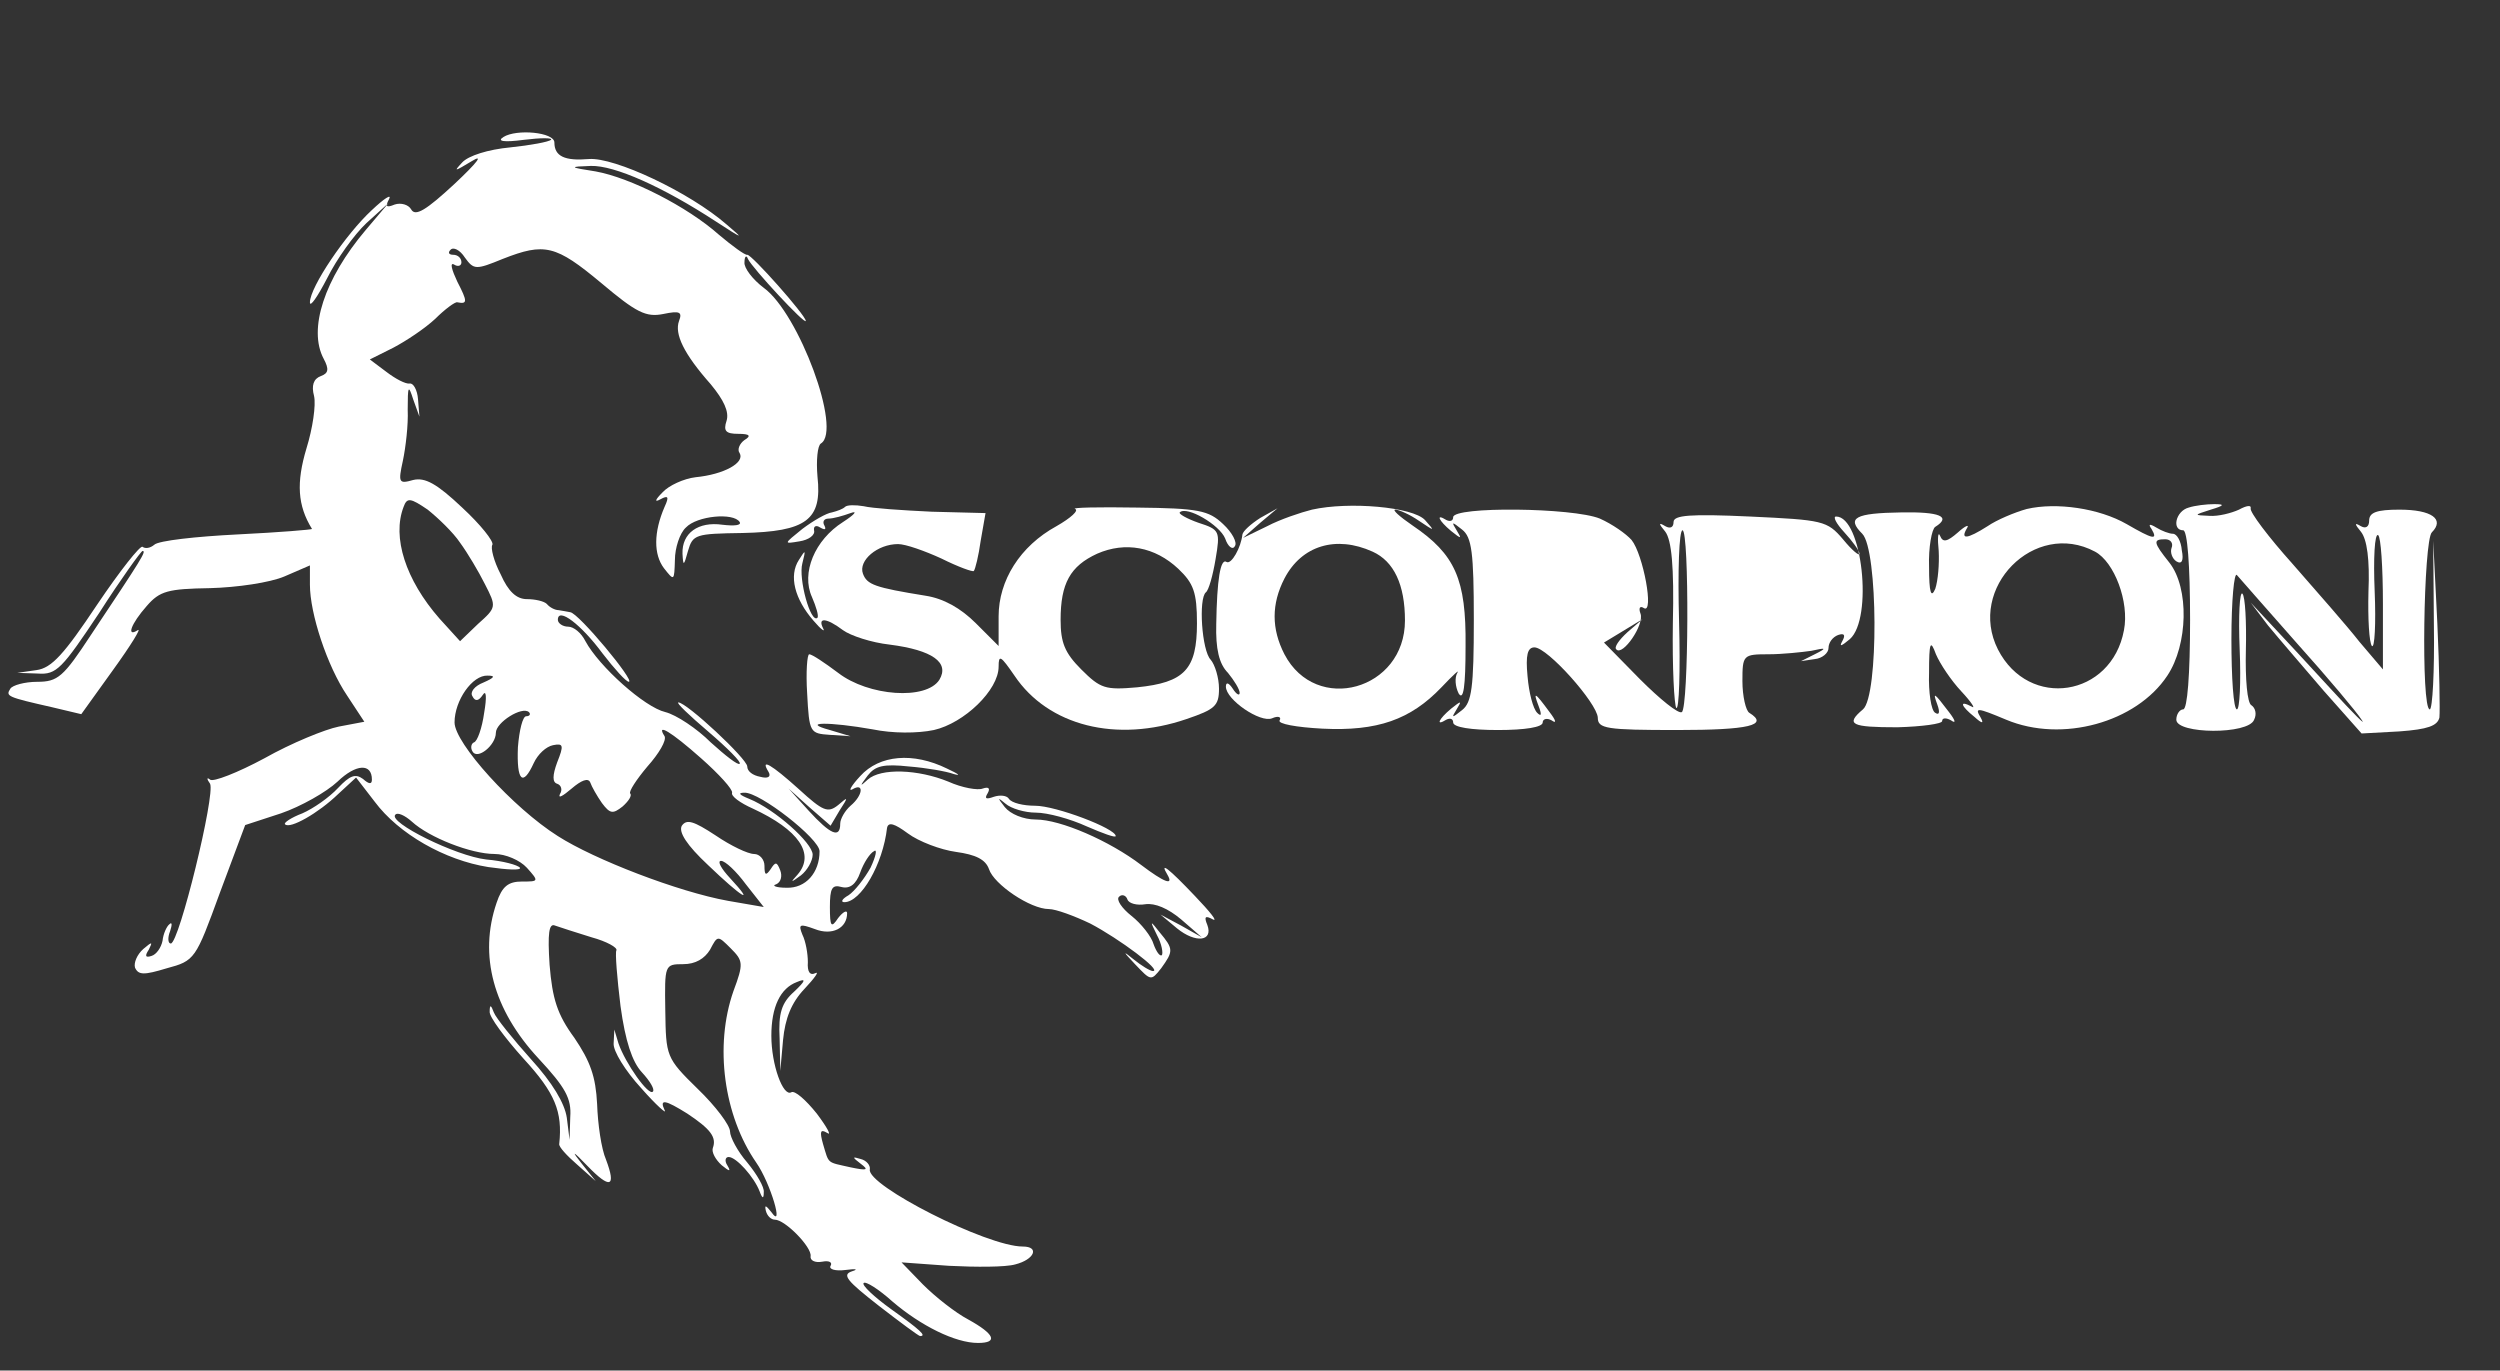 <?xml version="1.0" standalone="no"?>
<!DOCTYPE svg PUBLIC "-//W3C//DTD SVG 20010904//EN"
 "http://www.w3.org/TR/2001/REC-SVG-20010904/DTD/svg10.dtd">
<svg version="1.0" xmlns="http://www.w3.org/2000/svg"
 width="363pt" height="199pt" viewBox="0 0 363 199"
 preserveAspectRatio="xMidYMid meet">
<rect x="0" y="0" width="363" height="199" fill="#333333" stroke="none"/>
<g transform="translate(0,199) scale(0.1,-0.1)"
fill="white" stroke="none">
<path d="M731 1791 c-10 -6 0 -8 30 -4 24 3 42 3 39 0 -3 -3 -30 -8 -59 -11
-32 -3 -61 -12 -70 -22 -13 -14 -11 -13 14 2 18 11 8 -2 -25 -33 -41 -38 -57
-48 -63 -37 -4 7 -15 10 -24 7 -12 -5 -14 -3 -8 8 4 8 -7 1 -25 -16 -38 -35
-90 -112 -90 -134 0 -8 11 8 25 35 14 28 39 63 57 80 l32 29 -33 -39 c-60 -71
-84 -144 -61 -187 8 -15 7 -21 -4 -25 -11 -4 -14 -14 -10 -29 3 -13 -2 -47
-11 -76 -15 -50 -13 -83 8 -117 1 -1 -47 -5 -108 -8 -60 -3 -115 -9 -121 -15
-6 -5 -13 -6 -17 -3 -3 3 -33 -35 -66 -84 -48 -72 -66 -92 -88 -95 l-28 -4 30
-1 c27 -2 35 7 89 88 32 50 61 90 63 90 6 0 -1 -11 -75 -122 -40 -61 -48 -68
-78 -68 -18 0 -36 -5 -39 -10 -7 -11 -5 -12 61 -27 l42 -10 46 64 c26 36 42
62 36 58 -17 -11 -10 9 13 35 19 22 31 25 92 26 39 1 87 8 108 17 l37 16 0
-28 c0 -42 25 -118 54 -161 l25 -38 -37 -7 c-20 -4 -69 -24 -108 -46 -39 -21
-75 -35 -79 -31 -5 4 -5 1 0 -6 8 -15 -45 -232 -57 -232 -4 0 -5 8 -1 18 3 9
3 14 -1 10 -4 -3 -9 -14 -10 -24 -2 -10 -9 -20 -16 -22 -9 -3 -10 0 -4 9 6 12
5 12 -8 1 -9 -8 -14 -20 -12 -27 5 -11 13 -11 46 -1 41 11 42 13 77 109 l37
99 52 17 c29 10 66 31 82 46 27 26 50 27 50 3 0 -7 -4 -7 -13 1 -11 8 -19 5
-36 -13 -13 -14 -36 -30 -52 -37 -16 -6 -28 -14 -25 -16 7 -7 48 16 77 44 l26
24 27 -35 c35 -47 102 -85 165 -95 28 -4 48 -5 46 -1 -3 4 -25 10 -49 12 -44
5 -143 54 -132 65 3 4 14 -1 24 -10 25 -23 86 -47 120 -47 16 0 37 -9 47 -20
18 -20 17 -20 -7 -20 -20 0 -29 -7 -37 -31 -26 -76 -5 -155 61 -226 39 -42 48
-58 46 -85 l-1 -33 -4 32 c-3 21 -21 51 -52 85 -26 29 -51 60 -54 68 -4 11 -6
12 -6 1 -1 -7 22 -38 49 -68 46 -50 57 -77 52 -124 -1 -4 11 -17 26 -30 l27
-24 -20 25 c-16 20 -14 20 8 -3 33 -34 42 -31 27 9 -7 16 -12 52 -13 81 -2 40
-10 62 -33 96 -25 34 -32 57 -36 106 -3 46 -1 61 8 57 6 -2 30 -10 53 -17 22
-6 38 -15 36 -19 -2 -3 1 -40 6 -81 7 -51 17 -81 31 -96 12 -13 19 -25 16 -28
-6 -7 -40 41 -50 70 l-6 20 -1 -20 c-1 -11 17 -40 40 -65 22 -25 38 -39 34
-32 -8 17 1 15 33 -5 33 -22 43 -34 37 -50 -2 -6 4 -17 13 -25 11 -9 14 -10 8
0 -4 6 -3 12 2 12 11 0 37 -29 45 -50 4 -11 6 -11 6 -1 1 7 -10 26 -24 43 -14
16 -25 37 -25 45 0 9 -21 37 -47 62 -46 45 -46 47 -47 114 -1 66 -1 67 26 67
18 0 31 8 39 21 11 21 11 21 30 2 18 -18 19 -22 4 -62 -28 -80 -14 -181 33
-249 21 -30 41 -99 22 -72 -8 10 -10 11 -8 2 2 -8 8 -13 13 -13 15 0 54 -40
52 -53 -1 -6 6 -10 17 -8 10 2 15 -1 12 -6 -3 -5 7 -8 22 -6 15 2 19 1 9 -2
-15 -5 -7 -14 39 -50 31 -24 58 -44 60 -44 10 0 0 9 -42 39 -25 18 -43 35 -40
38 3 3 22 -9 42 -27 41 -35 91 -60 124 -60 30 0 24 13 -14 34 -19 10 -48 33
-66 51 l-31 32 69 -5 c39 -2 82 -2 96 2 28 7 36 26 11 26 -52 0 -227 89 -222
112 1 6 -5 13 -13 15 -13 4 -13 3 0 -7 12 -9 9 -10 -15 -5 -35 8 -31 4 -40 34
-5 18 -4 22 6 16 7 -5 0 8 -15 28 -16 20 -32 34 -37 31 -12 -7 -29 40 -29 82
0 42 13 69 37 78 14 6 13 2 -4 -14 -18 -16 -23 -31 -21 -68 l1 -47 4 45 c3 31
12 54 31 74 15 16 22 26 16 23 -8 -4 -12 2 -11 16 0 12 -3 30 -8 40 -6 15 -4
16 18 8 25 -10 47 1 47 23 0 5 -6 2 -13 -7 -10 -15 -12 -13 -12 16 0 27 3 33
17 29 12 -3 21 4 27 21 5 14 14 28 20 31 5 4 3 -7 -5 -24 -9 -16 -23 -34 -32
-40 -9 -5 -12 -10 -6 -10 24 0 56 55 62 108 2 9 11 6 30 -8 16 -12 48 -24 70
-27 29 -4 43 -11 48 -25 7 -22 60 -58 87 -58 10 0 37 -10 60 -21 42 -22 105
-69 91 -69 -4 0 -17 8 -28 17 -16 13 -16 12 2 -7 23 -24 23 -25 38 -6 18 25
18 28 -2 52 -14 18 -15 18 -4 -4 7 -13 9 -26 7 -29 -3 -2 -8 5 -12 16 -3 11
-18 30 -32 41 -14 11 -23 24 -18 28 4 4 10 2 12 -4 2 -6 14 -9 26 -7 14 2 33
-6 52 -22 l30 -26 -30 17 -30 16 24 -20 c27 -22 53 -19 44 5 -5 12 -3 14 8 8
8 -4 -4 11 -26 34 -38 40 -52 51 -40 31 10 -17 -5 -11 -38 14 -46 35 -117 66
-153 66 -18 0 -37 8 -45 18 -11 14 -11 15 1 5 8 -7 28 -13 44 -13 17 0 50 -9
74 -20 23 -10 42 -17 42 -14 0 11 -87 44 -117 44 -17 0 -34 4 -38 10 -3 5 -13
6 -22 3 -11 -4 -14 -3 -9 5 4 7 2 10 -7 7 -7 -3 -30 1 -50 10 -44 18 -98 20
-117 3 -12 -11 -12 -10 0 6 11 14 23 17 60 13 25 -2 54 -7 65 -11 11 -3 7 0
-10 8 -49 24 -98 20 -126 -11 -13 -14 -18 -23 -11 -19 17 10 15 -9 -3 -24 -8
-7 -15 -19 -15 -26 0 -22 -14 -16 -46 19 l-29 32 30 -27 31 -27 13 22 c13 20
13 21 -2 8 -15 -12 -22 -9 -57 23 -40 36 -57 46 -44 25 4 -7 -1 -10 -12 -7
-11 2 -19 8 -19 15 0 11 -88 93 -100 93 -4 0 16 -19 43 -42 28 -24 49 -45 46
-47 -2 -3 -21 12 -42 31 -20 20 -50 40 -66 44 -30 7 -96 66 -116 103 -6 12
-17 21 -25 21 -8 0 -15 5 -15 10 0 19 34 -7 65 -49 17 -22 34 -41 38 -41 10 0
-73 100 -85 101 -4 1 -12 2 -17 3 -5 0 -13 4 -17 9 -4 4 -17 7 -29 7 -15 0
-27 11 -38 36 -10 19 -15 39 -12 43 2 5 -17 29 -44 54 -37 35 -54 44 -71 40
-21 -6 -22 -4 -15 28 4 19 8 52 7 74 0 35 1 37 8 15 l9 -25 -2 25 c-1 14 -7
24 -12 23 -6 -1 -21 7 -34 17 l-24 18 34 17 c19 10 46 28 61 42 14 14 29 25
32 24 15 -3 15 1 0 30 -8 17 -11 28 -5 25 6 -4 11 -2 11 3 0 6 -5 11 -12 11
-6 0 -8 3 -4 7 4 5 14 0 21 -11 13 -18 16 -18 55 -2 61 24 77 20 143 -35 51
-43 65 -50 90 -45 24 5 28 3 23 -10 -7 -19 7 -48 46 -92 19 -23 27 -40 23 -53
-5 -15 -1 -19 17 -19 17 0 19 -3 9 -9 -7 -5 -11 -14 -7 -19 8 -14 -23 -31 -64
-35 -17 -2 -39 -12 -48 -22 -11 -11 -12 -15 -3 -10 11 6 13 4 6 -11 -16 -37
-16 -69 -1 -89 15 -19 15 -19 16 12 0 17 7 39 16 47 16 17 69 22 78 8 3 -5 -8
-6 -25 -4 -35 5 -59 -12 -58 -42 1 -19 2 -18 8 4 7 24 11 25 79 26 93 2 116
19 109 82 -2 23 0 45 5 48 31 19 -32 189 -83 226 -16 12 -29 29 -28 37 0 9 3
11 5 5 6 -13 84 -97 84 -90 0 8 -79 97 -85 96 -3 -1 -22 13 -41 29 -46 41
-129 83 -179 92 -39 6 -39 7 -7 8 34 1 104 -30 182 -81 40 -26 41 -26 15 -4
-54 47 -163 98 -200 95 -35 -3 -50 4 -50 24 0 15 -55 20 -74 8z m-63 -589 c11
-15 27 -42 36 -60 17 -33 17 -34 -10 -58 l-26 -25 -30 33 c-49 56 -69 118 -52
162 5 14 10 13 35 -4 15 -12 37 -33 47 -48z m34 -203 c-13 -5 -20 -14 -16 -20
4 -8 9 -7 15 2 5 8 6 -3 2 -26 -3 -22 -10 -42 -15 -43 -4 -2 -5 -8 -2 -13 7
-13 34 9 34 27 0 15 38 39 48 30 3 -3 1 -6 -4 -6 -5 0 -10 -20 -12 -45 -2 -49
7 -58 23 -23 6 13 18 24 28 26 15 3 16 0 6 -25 -7 -19 -7 -29 0 -31 6 -2 8 -9
4 -15 -3 -7 4 -3 17 8 14 12 24 16 27 9 2 -6 10 -20 17 -30 12 -16 16 -16 30
-5 9 8 14 16 11 19 -2 3 9 20 25 39 17 19 28 38 25 44 -13 20 9 7 53 -32 26
-23 46 -45 45 -50 -2 -5 12 -15 30 -23 67 -31 91 -66 65 -96 -11 -12 -10 -12
5 -1 9 7 17 21 17 30 0 17 -55 66 -92 81 -15 6 -17 9 -7 9 22 1 109 -67 109
-85 0 -31 -20 -54 -48 -53 -15 0 -22 3 -15 5 7 3 9 12 6 20 -5 13 -7 13 -14 2
-7 -10 -9 -9 -9 5 0 9 -7 17 -15 17 -9 0 -34 12 -56 27 -32 21 -42 24 -49 14
-5 -9 7 -28 38 -57 49 -47 70 -60 32 -19 -13 14 -19 25 -13 25 6 0 22 -15 36
-34 l26 -33 -52 9 c-72 13 -194 60 -247 94 -65 41 -150 135 -150 165 0 32 26
69 48 68 12 0 10 -3 -6 -10z"/>
<path d="M1227 1254 c-3 -3 -11 -6 -19 -8 -8 -1 -27 -12 -43 -24 -27 -22 -28
-22 -4 -18 13 2 23 9 21 16 -1 6 3 8 9 4 7 -4 9 -3 6 3 -3 5 -1 10 6 10 7 0
21 4 32 8 11 4 6 -2 -11 -13 -41 -26 -61 -74 -45 -109 6 -14 10 -27 8 -30 -10
-9 -28 57 -22 79 5 20 5 21 -5 5 -15 -23 -6 -57 21 -88 11 -13 18 -18 14 -11
-8 16 5 15 29 -3 11 -8 41 -18 68 -21 62 -8 87 -26 72 -51 -19 -30 -103 -24
-147 10 -20 15 -38 27 -42 27 -3 0 -5 -26 -3 -57 3 -57 4 -58 33 -60 l30 -2
-30 9 c-44 12 0 12 62 1 29 -6 65 -6 89 -1 44 10 94 58 94 92 0 18 3 16 23
-13 49 -73 148 -98 250 -63 41 14 47 19 47 44 0 16 -6 35 -12 42 -13 13 -18
89 -7 98 4 3 10 24 14 48 7 41 6 43 -25 53 -17 6 -29 13 -27 15 10 10 58 -18
66 -38 4 -12 11 -17 14 -11 4 5 -4 20 -17 32 -21 20 -36 23 -125 24 -56 1 -96
0 -90 -2 6 -2 -6 -13 -27 -25 -53 -29 -84 -79 -84 -131 l0 -43 -33 33 c-22 22
-47 36 -73 40 -74 12 -85 16 -91 32 -7 19 21 43 51 43 11 0 39 -10 63 -21 24
-12 46 -20 47 -18 2 2 7 22 10 44 l7 40 -78 2 c-43 2 -87 5 -99 8 -12 2 -24 2
-27 -1z m484 -90 c22 -21 27 -34 27 -79 0 -67 -18 -86 -87 -93 -46 -4 -53 -2
-81 26 -24 24 -30 39 -30 72 0 53 14 78 53 96 41 18 84 10 118 -22z"/>
<path d="M1905 1250 c-16 -4 -46 -14 -65 -24 l-35 -17 25 22 25 21 -25 -14
c-14 -9 -25 -19 -26 -24 -2 -19 -16 -44 -23 -40 -9 6 -14 -26 -15 -90 -1 -36
4 -58 17 -71 9 -11 17 -24 17 -29 0 -5 -5 -2 -10 6 -6 9 -10 10 -10 3 0 -19
50 -53 67 -46 9 4 14 2 11 -3 -3 -5 24 -10 62 -12 80 -4 128 13 173 60 17 18
27 27 23 21 -4 -7 -3 -20 2 -30 7 -11 10 10 10 69 1 97 -15 133 -77 175 -19
13 -30 23 -25 23 5 0 21 -7 34 -16 24 -16 24 -16 9 1 -18 19 -110 27 -164 15z
m88 -61 c31 -14 47 -48 47 -100 0 -101 -129 -137 -175 -49 -19 37 -19 73 0
110 25 48 75 63 128 39z"/>
<path d="M2943 1251 c-18 -5 -44 -16 -57 -25 -30 -19 -40 -20 -30 -3 4 6 -2 4
-13 -6 -16 -14 -22 -15 -26 -5 -3 7 -4 -3 -2 -22 1 -19 -1 -43 -5 -55 -6 -14
-9 -6 -9 32 -1 28 4 55 9 58 24 15 6 22 -49 21 -68 -1 -80 -8 -57 -31 23 -23
24 -236 1 -255 -26 -22 -17 -26 50 -26 36 1 65 5 65 9 0 5 6 5 13 1 7 -5 7 -1
-3 12 -22 29 -24 30 -17 11 4 -11 3 -16 -3 -12 -6 3 -10 30 -9 58 0 45 2 49
10 27 6 -14 22 -38 37 -54 15 -16 21 -26 15 -22 -19 10 -16 1 4 -15 11 -10 14
-10 9 -1 -9 15 -6 15 37 -3 81 -34 189 -4 234 64 30 45 32 127 3 164 -24 30
-24 34 -6 34 8 0 12 -6 9 -13 -2 -6 1 -15 7 -19 8 -5 11 1 8 16 -1 13 -7 24
-13 24 -5 0 -16 4 -24 9 -10 6 -12 5 -7 -2 10 -17 2 -15 -36 7 -40 23 -102 32
-145 22z m99 -62 c28 -15 50 -73 42 -114 -18 -97 -138 -116 -183 -28 -45 89
53 189 141 142z"/>
<path d="M3178 1253 c-19 -5 -25 -33 -8 -33 6 0 10 -50 10 -130 0 -80 -4 -130
-10 -130 -5 0 -10 -7 -10 -15 0 -21 105 -22 113 0 4 8 2 17 -4 21 -6 3 -9 38
-8 80 1 41 -1 78 -5 82 -4 4 -6 -32 -4 -81 2 -48 0 -87 -4 -87 -5 0 -8 46 -8
102 0 56 4 98 8 93 5 -6 44 -50 88 -100 44 -49 86 -99 93 -110 8 -11 -12 9
-45 45 -32 35 -72 78 -88 95 l-28 30 25 -33 c14 -17 51 -60 81 -95 l55 -62 55
3 c41 3 55 8 58 20 1 10 0 71 -3 137 l-6 120 1 -123 c1 -67 -2 -122 -6 -122
-13 0 -9 245 3 257 19 19 0 33 -47 33 -33 0 -44 -4 -44 -16 0 -9 -5 -12 -12
-8 -10 6 -9 3 0 -8 9 -11 13 -41 11 -87 -1 -39 1 -74 5 -79 4 -4 6 32 4 80 -2
47 0 84 5 81 4 -2 7 -47 7 -100 l0 -95 -34 40 c-18 23 -62 73 -97 113 -35 39
-63 76 -61 81 1 5 -6 4 -17 -2 -11 -5 -30 -10 -43 -9 -23 1 -23 1 2 9 20 6 21
8 5 8 -11 0 -28 -2 -37 -5z"/>
<path d="M2110 1239 c0 -5 -4 -7 -10 -4 -16 10 -11 -1 7 -16 15 -12 16 -12 8
1 -8 13 -7 13 8 1 14 -11 17 -33 17 -131 0 -98 -3 -120 -17 -131 -15 -12 -16
-12 -8 1 8 13 7 13 -8 1 -18 -15 -23 -26 -7 -16 6 3 10 1 10 -4 0 -7 26 -11
65 -11 39 0 65 4 65 11 0 5 6 7 13 3 7 -5 7 -1 -3 12 -22 30 -24 30 -16 9 5
-13 4 -16 -2 -10 -6 6 -12 29 -14 53 -3 31 0 42 10 42 19 0 91 -81 92 -102 0
-16 12 -18 115 -18 105 0 134 7 105 25 -5 3 -10 24 -10 46 0 38 1 39 38 39 20
0 48 3 62 5 22 5 23 4 5 -5 l-20 -10 20 3 c11 1 20 9 20 16 0 8 6 16 14 19 9
3 11 0 6 -9 -5 -9 -1 -7 11 3 34 30 18 178 -20 178 -5 0 0 -10 12 -23 12 -13
22 -27 22 -31 0 -4 -11 5 -24 21 -23 27 -29 28 -135 33 -87 4 -111 2 -111 -8
0 -8 -5 -10 -12 -6 -10 6 -10 4 0 -8 9 -12 13 -50 11 -133 -1 -64 2 -119 5
-123 4 -3 6 53 4 126 -2 73 0 132 5 132 10 0 9 -258 -1 -264 -5 -3 -32 19 -61
48 l-52 53 28 17 28 17 -22 -19 c-12 -11 -20 -22 -16 -25 9 -10 41 36 35 52
-3 8 -1 12 5 8 15 -9 -1 78 -18 99 -8 9 -28 23 -46 31 -39 16 -213 18 -213 2z"/>
</g>
</svg>
